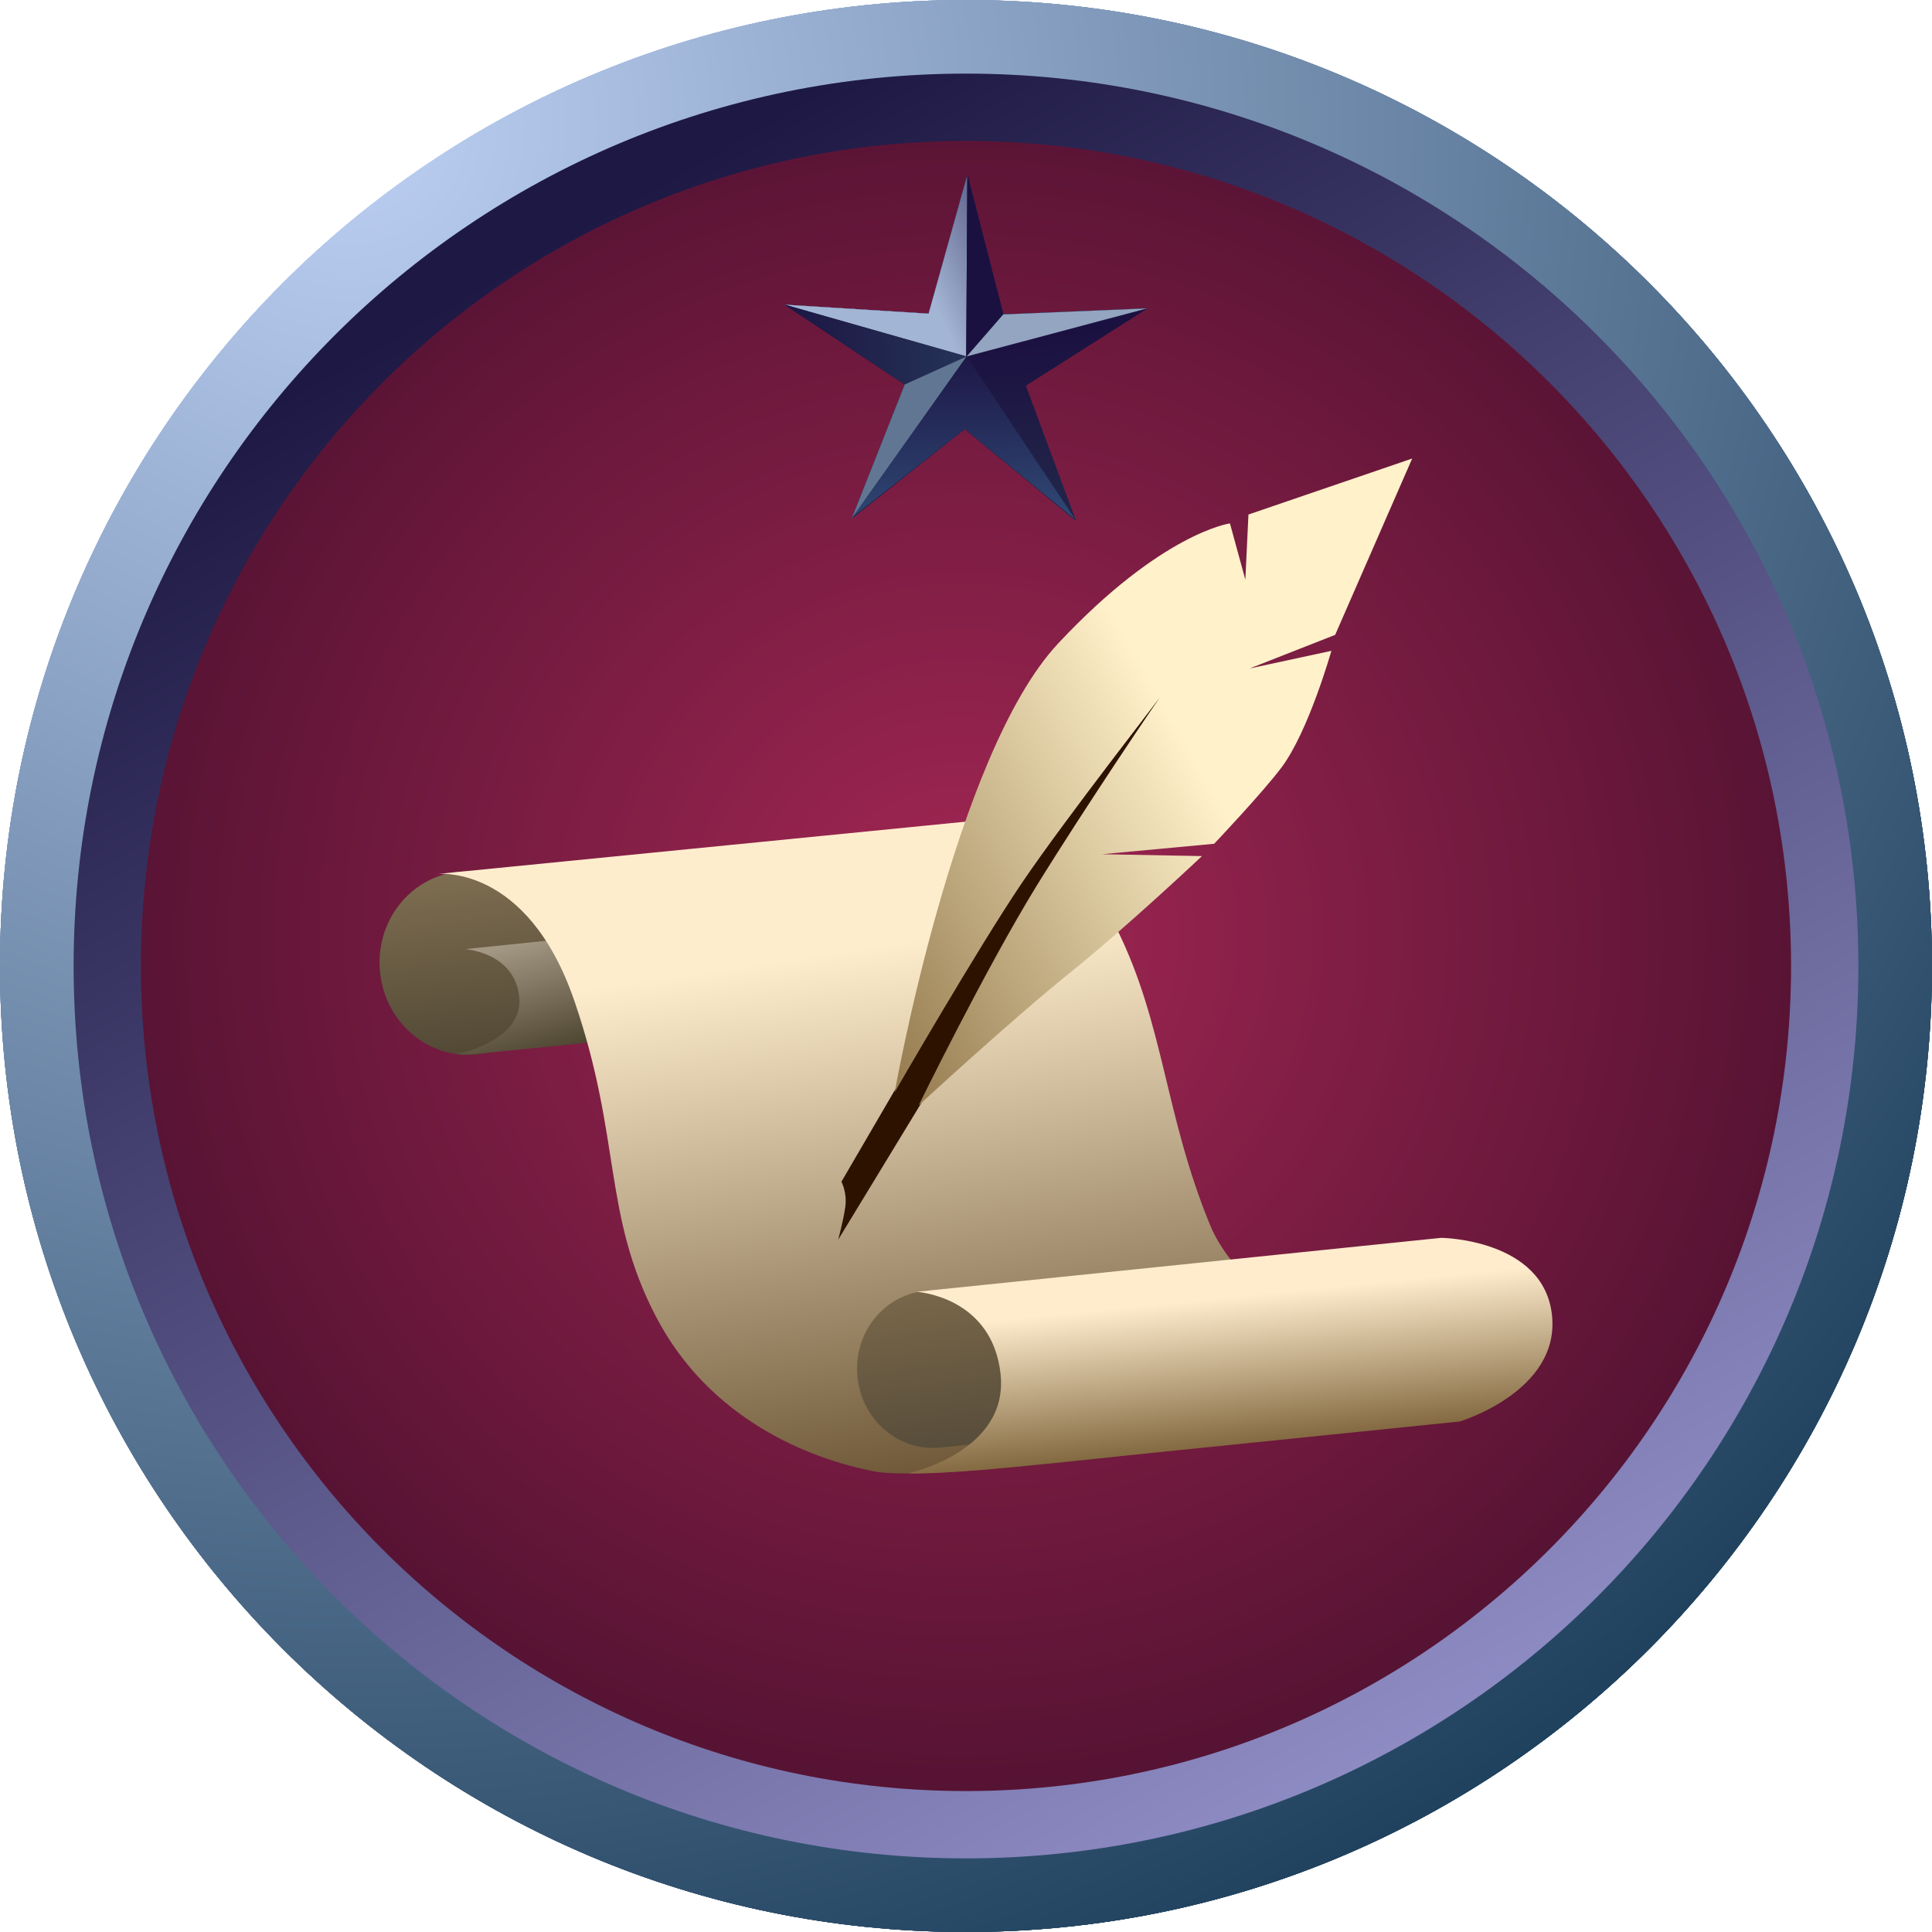 <svg xmlns="http://www.w3.org/2000/svg" xmlns:xlink="http://www.w3.org/1999/xlink" version="1.1" width="266.707" height="266.707" viewBox="1201.338,523.394,266.707,266.707"><defs id="element-196"><clipPath id="clip-1"><path d="M1201.338,790.101v-266.707h266.707v266.707z" id="element-197" fill="none" stroke="none" stroke-width="1" stroke-linecap="butt" stroke-linejoin="miter"/></clipPath><radialGradient cx="1249.443" cy="540.618" r="291.67" gradientUnits="userSpaceOnUse" id="color-1"><stop offset="0" stop-color="#bdd0f4" id="element-198"/><stop offset="1" stop-color="#173a56" id="element-199"/></radialGradient><linearGradient x1="1281.321" y1="554.558" x2="1403.18" y2="766.67" gradientUnits="userSpaceOnUse" id="color-2"><stop offset="0" stop-color="#1e1944" id="element-200"/><stop offset="1" stop-color="#908ec6" id="element-201"/></linearGradient><radialGradient cx="1334.017" cy="652.452" r="123.31" gradientUnits="userSpaceOnUse" id="color-3"><stop offset="0" stop-color="#a32753" id="element-202"/><stop offset="1" stop-color="#531232" id="element-203"/></radialGradient><linearGradient x1="1341.934" y1="590.688" x2="1339.789" y2="570.092" gradientUnits="userSpaceOnUse" id="color-4"><stop offset="0" stop-color="#212349" id="element-204"/><stop offset="1" stop-color="#1b1141" id="element-205"/></linearGradient><linearGradient x1="1324.668" y1="552.893" x2="1346.645" y2="542.873" gradientUnits="userSpaceOnUse" id="color-5"><stop offset="0" stop-color="#a3b5d4" id="element-206"/><stop offset="1" stop-color="#1b1141" id="element-207"/></linearGradient><linearGradient x1="1351.835" y1="568.619" x2="1335.952" y2="557.32" gradientUnits="userSpaceOnUse" id="color-6"><stop offset="0" stop-color="#1b1141" id="element-208"/><stop offset="1" stop-color="#1b1141" id="element-209"/></linearGradient><linearGradient x1="1354.121" y1="567.973" x2="1305.635" y2="569.004" gradientUnits="userSpaceOnUse" id="color-7"><stop offset="0" stop-color="#2c4a66" id="element-210"/><stop offset="1" stop-color="#1b1141" id="element-211"/></linearGradient><linearGradient x1="1335.76" y1="611.234" x2="1334.402" y2="569.392" gradientUnits="userSpaceOnUse" id="color-8"><stop offset="0" stop-color="#3c6a93" id="element-212"/><stop offset="1" stop-color="#1b1141" id="element-213"/></linearGradient><linearGradient x1="1341.934" y1="590.688" x2="1339.789" y2="570.092" gradientUnits="userSpaceOnUse" id="color-9"><stop offset="0" stop-color="#212349" id="element-214"/><stop offset="1" stop-color="#1b1141" id="element-215"/></linearGradient><linearGradient x1="1324.668" y1="552.893" x2="1346.645" y2="542.873" gradientUnits="userSpaceOnUse" id="color-10"><stop offset="0" stop-color="#a3b5d4" id="element-216"/><stop offset="1" stop-color="#1b1141" id="element-217"/></linearGradient><linearGradient x1="1351.835" y1="568.619" x2="1335.952" y2="557.32" gradientUnits="userSpaceOnUse" id="color-11"><stop offset="0" stop-color="#1b1141" id="element-218"/><stop offset="1" stop-color="#1b1141" id="element-219"/></linearGradient><linearGradient x1="1354.121" y1="567.973" x2="1305.635" y2="569.004" gradientUnits="userSpaceOnUse" id="color-12"><stop offset="0" stop-color="#2c4a66" id="element-220"/><stop offset="1" stop-color="#1b1141" id="element-221"/></linearGradient><linearGradient x1="1335.76" y1="611.234" x2="1334.402" y2="569.392" gradientUnits="userSpaceOnUse" id="color-13"><stop offset="0" stop-color="#3c6a93" id="element-222"/><stop offset="1" stop-color="#1b1141" id="element-223"/></linearGradient><radialGradient cx="1249.443" cy="540.618" r="291.67" gradientUnits="userSpaceOnUse" id="color-14"><stop offset="0" stop-color="#bdd0f4" id="element-224"/><stop offset="1" stop-color="#173a56" id="element-225"/></radialGradient><linearGradient x1="1281.321" y1="554.558" x2="1403.18" y2="766.67" gradientUnits="userSpaceOnUse" id="color-15"><stop offset="0" stop-color="#1e1944" id="element-226"/><stop offset="1" stop-color="#908ec6" id="element-227"/></linearGradient><radialGradient cx="1334.017" cy="652.452" r="123.31" gradientUnits="userSpaceOnUse" id="color-16"><stop offset="0" stop-color="#a32753" id="element-228"/><stop offset="1" stop-color="#531232" id="element-229"/></radialGradient><linearGradient x1="1341.934" y1="590.688" x2="1339.789" y2="570.092" gradientUnits="userSpaceOnUse" id="color-17"><stop offset="0" stop-color="#212349" id="element-230"/><stop offset="1" stop-color="#1b1141" id="element-231"/></linearGradient><linearGradient x1="1324.668" y1="552.893" x2="1346.645" y2="542.873" gradientUnits="userSpaceOnUse" id="color-18"><stop offset="0" stop-color="#a3b5d4" id="element-232"/><stop offset="1" stop-color="#1b1141" id="element-233"/></linearGradient><linearGradient x1="1351.835" y1="568.619" x2="1335.952" y2="557.32" gradientUnits="userSpaceOnUse" id="color-19"><stop offset="0" stop-color="#1b1141" id="element-234"/><stop offset="1" stop-color="#1b1141" id="element-235"/></linearGradient><linearGradient x1="1354.121" y1="567.973" x2="1305.635" y2="569.004" gradientUnits="userSpaceOnUse" id="color-20"><stop offset="0" stop-color="#2c4a66" id="element-236"/><stop offset="1" stop-color="#1b1141" id="element-237"/></linearGradient><linearGradient x1="1335.76" y1="611.234" x2="1334.402" y2="569.392" gradientUnits="userSpaceOnUse" id="color-21"><stop offset="0" stop-color="#3c6a93" id="element-238"/><stop offset="1" stop-color="#1b1141" id="element-239"/></linearGradient><linearGradient x1="1341.934" y1="590.688" x2="1339.789" y2="570.092" gradientUnits="userSpaceOnUse" id="color-22"><stop offset="0" stop-color="#212349" id="element-240"/><stop offset="1" stop-color="#1b1141" id="element-241"/></linearGradient><linearGradient x1="1324.668" y1="552.893" x2="1346.645" y2="542.873" gradientUnits="userSpaceOnUse" id="color-23"><stop offset="0" stop-color="#a3b5d4" id="element-242"/><stop offset="1" stop-color="#1b1141" id="element-243"/></linearGradient><linearGradient x1="1351.835" y1="568.619" x2="1335.952" y2="557.32" gradientUnits="userSpaceOnUse" id="color-24"><stop offset="0" stop-color="#1b1141" id="element-244"/><stop offset="1" stop-color="#1b1141" id="element-245"/></linearGradient><linearGradient x1="1354.121" y1="567.973" x2="1305.635" y2="569.004" gradientUnits="userSpaceOnUse" id="color-25"><stop offset="0" stop-color="#2c4a66" id="element-246"/><stop offset="1" stop-color="#1b1141" id="element-247"/></linearGradient><linearGradient x1="1335.76" y1="611.234" x2="1334.402" y2="569.392" gradientUnits="userSpaceOnUse" id="color-26"><stop offset="0" stop-color="#3c6a93" id="element-248"/><stop offset="1" stop-color="#1b1141" id="element-249"/></linearGradient><radialGradient cx="1249.443" cy="540.618" r="291.67" gradientUnits="userSpaceOnUse" id="color-27"><stop offset="0" stop-color="#bdd0f4" id="element-250"/><stop offset="1" stop-color="#173a56" id="element-251"/></radialGradient><linearGradient x1="1281.321" y1="554.558" x2="1403.18" y2="766.67" gradientUnits="userSpaceOnUse" id="color-28"><stop offset="0" stop-color="#1e1944" id="element-252"/><stop offset="1" stop-color="#908ec6" id="element-253"/></linearGradient><radialGradient cx="1334.017" cy="652.452" r="123.31" gradientUnits="userSpaceOnUse" id="color-29"><stop offset="0" stop-color="#a32753" id="element-254"/><stop offset="1" stop-color="#531232" id="element-255"/></radialGradient><linearGradient x1="1341.934" y1="590.688" x2="1339.789" y2="570.092" gradientUnits="userSpaceOnUse" id="color-30"><stop offset="0" stop-color="#212349" id="element-256"/><stop offset="1" stop-color="#1b1141" id="element-257"/></linearGradient><linearGradient x1="1324.668" y1="552.893" x2="1346.645" y2="542.873" gradientUnits="userSpaceOnUse" id="color-31"><stop offset="0" stop-color="#a3b5d4" id="element-258"/><stop offset="1" stop-color="#1b1141" id="element-259"/></linearGradient><linearGradient x1="1351.835" y1="568.619" x2="1335.952" y2="557.32" gradientUnits="userSpaceOnUse" id="color-32"><stop offset="0" stop-color="#1b1141" id="element-260"/><stop offset="1" stop-color="#1b1141" id="element-261"/></linearGradient><linearGradient x1="1354.121" y1="567.973" x2="1305.635" y2="569.004" gradientUnits="userSpaceOnUse" id="color-33"><stop offset="0" stop-color="#2c4a66" id="element-262"/><stop offset="1" stop-color="#1b1141" id="element-263"/></linearGradient><linearGradient x1="1335.76" y1="611.234" x2="1334.402" y2="569.392" gradientUnits="userSpaceOnUse" id="color-34"><stop offset="0" stop-color="#3c6a93" id="element-264"/><stop offset="1" stop-color="#1b1141" id="element-265"/></linearGradient><linearGradient x1="1341.934" y1="590.688" x2="1339.789" y2="570.092" gradientUnits="userSpaceOnUse" id="color-35"><stop offset="0" stop-color="#212349" id="element-266"/><stop offset="1" stop-color="#1b1141" id="element-267"/></linearGradient><linearGradient x1="1324.668" y1="552.893" x2="1346.645" y2="542.873" gradientUnits="userSpaceOnUse" id="color-36"><stop offset="0" stop-color="#a3b5d4" id="element-268"/><stop offset="1" stop-color="#1b1141" id="element-269"/></linearGradient><linearGradient x1="1351.835" y1="568.619" x2="1335.952" y2="557.32" gradientUnits="userSpaceOnUse" id="color-37"><stop offset="0" stop-color="#1b1141" id="element-270"/><stop offset="1" stop-color="#1b1141" id="element-271"/></linearGradient><linearGradient x1="1354.121" y1="567.973" x2="1305.635" y2="569.004" gradientUnits="userSpaceOnUse" id="color-38"><stop offset="0" stop-color="#2c4a66" id="element-272"/><stop offset="1" stop-color="#1b1141" id="element-273"/></linearGradient><linearGradient x1="1335.76" y1="611.234" x2="1334.402" y2="569.392" gradientUnits="userSpaceOnUse" id="color-39"><stop offset="0" stop-color="#3c6a93" id="element-274"/><stop offset="1" stop-color="#1b1141" id="element-275"/></linearGradient><radialGradient cx="1249.443" cy="540.618" r="291.67" gradientUnits="userSpaceOnUse" id="color-40"><stop offset="0" stop-color="#bdd0f4" id="element-276"/><stop offset="1" stop-color="#173a56" id="element-277"/></radialGradient><linearGradient x1="1281.321" y1="554.558" x2="1403.18" y2="766.67" gradientUnits="userSpaceOnUse" id="color-41"><stop offset="0" stop-color="#1e1944" id="element-278"/><stop offset="1" stop-color="#908ec6" id="element-279"/></linearGradient><radialGradient cx="1334.017" cy="652.452" r="123.31" gradientUnits="userSpaceOnUse" id="color-42"><stop offset="0" stop-color="#a32753" id="element-280"/><stop offset="1" stop-color="#531232" id="element-281"/></radialGradient><linearGradient x1="1341.934" y1="590.688" x2="1339.789" y2="570.092" gradientUnits="userSpaceOnUse" id="color-43"><stop offset="0" stop-color="#212349" id="element-282"/><stop offset="1" stop-color="#1b1141" id="element-283"/></linearGradient><linearGradient x1="1324.668" y1="552.893" x2="1346.645" y2="542.873" gradientUnits="userSpaceOnUse" id="color-44"><stop offset="0" stop-color="#a3b5d4" id="element-284"/><stop offset="1" stop-color="#1b1141" id="element-285"/></linearGradient><linearGradient x1="1351.835" y1="568.619" x2="1335.952" y2="557.32" gradientUnits="userSpaceOnUse" id="color-45"><stop offset="0" stop-color="#1b1141" id="element-286"/><stop offset="1" stop-color="#1b1141" id="element-287"/></linearGradient><linearGradient x1="1354.121" y1="567.973" x2="1305.635" y2="569.004" gradientUnits="userSpaceOnUse" id="color-46"><stop offset="0" stop-color="#2c4a66" id="element-288"/><stop offset="1" stop-color="#1b1141" id="element-289"/></linearGradient><linearGradient x1="1335.76" y1="611.234" x2="1334.402" y2="569.392" gradientUnits="userSpaceOnUse" id="color-47"><stop offset="0" stop-color="#3c6a93" id="element-290"/><stop offset="1" stop-color="#1b1141" id="element-291"/></linearGradient><linearGradient x1="1341.934" y1="590.688" x2="1339.789" y2="570.092" gradientUnits="userSpaceOnUse" id="color-48"><stop offset="0" stop-color="#212349" id="element-292"/><stop offset="1" stop-color="#1b1141" id="element-293"/></linearGradient><linearGradient x1="1324.668" y1="552.893" x2="1346.645" y2="542.873" gradientUnits="userSpaceOnUse" id="color-49"><stop offset="0" stop-color="#a3b5d4" id="element-294"/><stop offset="1" stop-color="#1b1141" id="element-295"/></linearGradient><linearGradient x1="1351.835" y1="568.619" x2="1335.952" y2="557.32" gradientUnits="userSpaceOnUse" id="color-50"><stop offset="0" stop-color="#1b1141" id="element-296"/><stop offset="1" stop-color="#1b1141" id="element-297"/></linearGradient><linearGradient x1="1354.121" y1="567.973" x2="1305.635" y2="569.004" gradientUnits="userSpaceOnUse" id="color-51"><stop offset="0" stop-color="#2c4a66" id="element-298"/><stop offset="1" stop-color="#1b1141" id="element-299"/></linearGradient><linearGradient x1="1335.76" y1="611.234" x2="1334.402" y2="569.392" gradientUnits="userSpaceOnUse" id="color-52"><stop offset="0" stop-color="#3c6a93" id="element-300"/><stop offset="1" stop-color="#1b1141" id="element-301"/></linearGradient><radialGradient cx="1249.443" cy="540.618" r="291.67" gradientUnits="userSpaceOnUse" id="color-53"><stop offset="0" stop-color="#bdd0f4" id="element-302"/><stop offset="1" stop-color="#173a56" id="element-303"/></radialGradient><linearGradient x1="1281.321" y1="554.558" x2="1403.18" y2="766.67" gradientUnits="userSpaceOnUse" id="color-54"><stop offset="0" stop-color="#1e1944" id="element-304"/><stop offset="1" stop-color="#908ec6" id="element-305"/></linearGradient><radialGradient cx="1334.017" cy="652.452" r="123.31" gradientUnits="userSpaceOnUse" id="color-55"><stop offset="0" stop-color="#a32753" id="element-306"/><stop offset="1" stop-color="#531232" id="element-307"/></radialGradient><linearGradient x1="1341.934" y1="590.688" x2="1339.789" y2="570.092" gradientUnits="userSpaceOnUse" id="color-56"><stop offset="0" stop-color="#212349" id="element-308"/><stop offset="1" stop-color="#1b1141" id="element-309"/></linearGradient><linearGradient x1="1324.668" y1="552.893" x2="1346.645" y2="542.873" gradientUnits="userSpaceOnUse" id="color-57"><stop offset="0" stop-color="#a3b5d4" id="element-310"/><stop offset="1" stop-color="#1b1141" id="element-311"/></linearGradient><linearGradient x1="1351.835" y1="568.619" x2="1335.952" y2="557.32" gradientUnits="userSpaceOnUse" id="color-58"><stop offset="0" stop-color="#1b1141" id="element-312"/><stop offset="1" stop-color="#1b1141" id="element-313"/></linearGradient><linearGradient x1="1354.121" y1="567.973" x2="1305.635" y2="569.004" gradientUnits="userSpaceOnUse" id="color-59"><stop offset="0" stop-color="#2c4a66" id="element-314"/><stop offset="1" stop-color="#1b1141" id="element-315"/></linearGradient><linearGradient x1="1335.76" y1="611.234" x2="1334.402" y2="569.392" gradientUnits="userSpaceOnUse" id="color-60"><stop offset="0" stop-color="#3c6a93" id="element-316"/><stop offset="1" stop-color="#1b1141" id="element-317"/></linearGradient><linearGradient x1="1341.934" y1="590.688" x2="1339.789" y2="570.092" gradientUnits="userSpaceOnUse" id="color-61"><stop offset="0" stop-color="#212349" id="element-318"/><stop offset="1" stop-color="#1b1141" id="element-319"/></linearGradient><linearGradient x1="1324.668" y1="552.893" x2="1346.645" y2="542.873" gradientUnits="userSpaceOnUse" id="color-62"><stop offset="0" stop-color="#a3b5d4" id="element-320"/><stop offset="1" stop-color="#1b1141" id="element-321"/></linearGradient><linearGradient x1="1351.835" y1="568.619" x2="1335.952" y2="557.32" gradientUnits="userSpaceOnUse" id="color-63"><stop offset="0" stop-color="#1b1141" id="element-322"/><stop offset="1" stop-color="#1b1141" id="element-323"/></linearGradient><linearGradient x1="1354.121" y1="567.973" x2="1305.635" y2="569.004" gradientUnits="userSpaceOnUse" id="color-64"><stop offset="0" stop-color="#2c4a66" id="element-324"/><stop offset="1" stop-color="#1b1141" id="element-325"/></linearGradient><linearGradient x1="1335.76" y1="611.234" x2="1334.402" y2="569.392" gradientUnits="userSpaceOnUse" id="color-65"><stop offset="0" stop-color="#3c6a93" id="element-326"/><stop offset="1" stop-color="#1b1141" id="element-327"/></linearGradient><linearGradient x1="1341.934" y1="590.688" x2="1339.789" y2="570.092" gradientUnits="userSpaceOnUse" id="color-66"><stop offset="0" stop-color="#212349" id="element-328"/><stop offset="1" stop-color="#1b1141" id="element-329"/></linearGradient><linearGradient x1="1324.668" y1="552.893" x2="1346.645" y2="542.873" gradientUnits="userSpaceOnUse" id="color-67"><stop offset="0" stop-color="#a3b5d4" id="element-330"/><stop offset="1" stop-color="#1b1141" id="element-331"/></linearGradient><linearGradient x1="1351.835" y1="568.619" x2="1335.952" y2="557.32" gradientUnits="userSpaceOnUse" id="color-68"><stop offset="0" stop-color="#1b1141" id="element-332"/><stop offset="1" stop-color="#1b1141" id="element-333"/></linearGradient><linearGradient x1="1354.121" y1="567.973" x2="1305.635" y2="569.004" gradientUnits="userSpaceOnUse" id="color-69"><stop offset="0" stop-color="#2c4a66" id="element-334"/><stop offset="1" stop-color="#1b1141" id="element-335"/></linearGradient><linearGradient x1="1335.76" y1="611.234" x2="1334.402" y2="569.392" gradientUnits="userSpaceOnUse" id="color-70"><stop offset="0" stop-color="#3c6a93" id="element-336"/><stop offset="1" stop-color="#1b1141" id="element-337"/></linearGradient><linearGradient x1="1341.934" y1="590.688" x2="1339.789" y2="570.092" gradientUnits="userSpaceOnUse" id="color-71"><stop offset="0" stop-color="#212349" id="element-338"/><stop offset="1" stop-color="#1b1141" id="element-339"/></linearGradient><linearGradient x1="1324.668" y1="552.893" x2="1346.645" y2="542.873" gradientUnits="userSpaceOnUse" id="color-72"><stop offset="0" stop-color="#a3b5d4" id="element-340"/><stop offset="1" stop-color="#1b1141" id="element-341"/></linearGradient><linearGradient x1="1351.835" y1="568.619" x2="1335.952" y2="557.32" gradientUnits="userSpaceOnUse" id="color-73"><stop offset="0" stop-color="#1b1141" id="element-342"/><stop offset="1" stop-color="#1b1141" id="element-343"/></linearGradient><linearGradient x1="1354.121" y1="567.973" x2="1305.635" y2="569.004" gradientUnits="userSpaceOnUse" id="color-74"><stop offset="0" stop-color="#2c4a66" id="element-344"/><stop offset="1" stop-color="#1b1141" id="element-345"/></linearGradient><linearGradient x1="1335.76" y1="611.234" x2="1334.402" y2="569.392" gradientUnits="userSpaceOnUse" id="color-75"><stop offset="0" stop-color="#3c6a93" id="element-346"/><stop offset="1" stop-color="#1b1141" id="element-347"/></linearGradient><linearGradient x1="1261.222" y1="631.596" x2="1266.132" y2="676.992" gradientUnits="userSpaceOnUse" id="color-76"><stop offset="0" stop-color="#94805f" id="element-348"/><stop offset="1" stop-color="#443d2c" id="element-349"/></linearGradient><linearGradient x1="1271.825" y1="653.663" x2="1276.702" y2="671.098" gradientUnits="userSpaceOnUse" id="color-77"><stop offset="0" stop-color="#a39884" id="element-350"/><stop offset="1" stop-color="#443b26" id="element-351"/></linearGradient><linearGradient x1="1321.574" y1="654.076" x2="1334.14" y2="738.779" gradientUnits="userSpaceOnUse" id="color-78"><stop offset="0" stop-color="#feedcd" id="element-352"/><stop offset="1" stop-color="#563f1f" id="element-353"/></linearGradient><linearGradient x1="1327.444" y1="681.148" x2="1334.729" y2="731.464" gradientUnits="userSpaceOnUse" id="color-79"><stop offset="0" stop-color="#977f57" id="element-354"/><stop offset="1" stop-color="#4b4335" id="element-355"/></linearGradient><linearGradient x1="1366.031" y1="702.965" x2="1368.819" y2="730.672" gradientUnits="userSpaceOnUse" id="color-80"><stop offset="0" stop-color="#feeccd" id="element-356"/><stop offset="1" stop-color="#56390d" id="element-357"/></linearGradient><linearGradient x1="1358.647" y1="614.47" x2="1301.883" y2="646.593" gradientUnits="userSpaceOnUse" id="color-81"><stop offset="0" stop-color="#fff1ca" id="element-358"/><stop offset="1" stop-color="#896d40" id="element-359"/></linearGradient></defs><g fill="none" fill-rule="nonzero" stroke="none" stroke-width="none" stroke-linecap="none" stroke-linejoin="none" stroke-miterlimit="10" stroke-dasharray="" stroke-dashoffset="0" font-family="none" font-weight="none" font-size="none" text-anchor="none" id="element-360"><g id="element-361"><g clip-path="url(#clip-1)" id="Group 1"><g id="element-362" stroke-width="0" stroke-linecap="round" stroke-linejoin="round"><g id="element-363"><g id="element-364"><path d="M1201.338,656.747c0,-73.649 59.704,-133.353 133.353,-133.353c73.649,0 133.353,59.704 133.353,133.353c0,73.649 -59.704,133.353 -133.353,133.353c-73.649,0 -133.353,-59.704 -133.353,-133.353z" id="Path 1" fill="url(#color-1)" stroke="#000000"/><path d="M1211.5,656.747c0,-68.036 55.154,-123.191 123.191,-123.191c68.036,0 123.191,55.154 123.191,123.191c0,68.036 -55.154,123.191 -123.191,123.191c-68.036,0 -123.191,-55.154 -123.191,-123.191z" id="element-365" fill="url(#color-2)" stroke="#000000"/><path d="M1220.794,656.747c0,-62.904 50.994,-113.897 113.897,-113.897c62.904,0 113.897,50.994 113.897,113.897c0,62.904 -50.994,113.897 -113.897,113.897c-62.904,0 -113.897,-50.994 -113.897,-113.897z" id="element-366" fill="url(#color-3)" stroke="#000000"/><g id="element-367" stroke="#ff2020"><path d="M1339.832,566.799l19.863,-0.832l-16.779,10.662l6.929,18.634l-15.325,-12.663l-15.58,12.348l7.308,-18.488l-16.558,-11.002l19.842,1.237l5.347,-19.148z" id="element-368" fill="url(#color-4)"/><path d="M1334.721,572.612l-25.032,-7.154l19.842,1.237l5.347,-19.148z" id="element-369" fill="url(#color-5)"/><path d="M1339.832,566.799l19.863,-0.832l-24.974,6.645l0.156,-25.065z" id="element-370" fill="url(#color-6)"/><path d="M1326.247,576.46l-16.558,-11.002l25.104,7.135z" id="element-371" fill="url(#color-7)"/><path d="M1334.792,572.593l-15.853,22.355l7.308,-18.488z" id="element-372" fill="#617693"/><path d="M1334.519,582.6l-15.406,12.102l15.679,-22.109l15.003,22.536z" id="element-373" fill="url(#color-8)"/><path d="M1339.832,566.799l19.863,-0.832l-24.903,6.626z" id="element-374" fill="#93a5c0"/><path d="M1339.832,566.799l19.863,-0.832l-16.779,10.662l6.929,18.634l-15.325,-12.663l-15.58,12.348l7.308,-18.488l-16.558,-11.002l19.842,1.237l5.347,-19.148z" id="element-375" fill="url(#color-9)"/><path d="M1334.721,572.612l-25.032,-7.154l19.842,1.237l5.347,-19.148z" id="element-376" fill="url(#color-10)"/><path d="M1339.832,566.799l19.863,-0.832l-24.974,6.645l0.156,-25.065z" id="element-377" fill="url(#color-11)"/><path d="M1326.247,576.46l-16.558,-11.002l25.104,7.135z" id="element-378" fill="url(#color-12)"/><path d="M1334.792,572.593l-15.853,22.355l7.308,-18.488z" id="element-379" fill="#617693"/><path d="M1334.519,582.6l-15.406,12.102l15.679,-22.109l15.003,22.536z" id="element-380" fill="url(#color-13)"/><path d="M1339.832,566.799l19.863,-0.832l-24.903,6.626z" id="element-381" fill="#93a5c0"/></g></g></g></g></g></g><path d="M1201.338,790.101v-266.707h266.707v266.707z" id="Shape 1" fill="none" stroke="none" stroke-width="1" stroke-linecap="butt" stroke-linejoin="miter"/><g stroke-width="0" stroke-linecap="round" stroke-linejoin="round" id="element-382"><g id="element-383"><g id="element-384"><g id="element-385"><path d="M1201.338,656.747c0,-73.649 59.704,-133.353 133.353,-133.353c73.649,0 133.353,59.704 133.353,133.353c0,73.649 -59.704,133.353 -133.353,133.353c-73.649,0 -133.353,-59.704 -133.353,-133.353z" id="element-386" fill="url(#color-14)" stroke="#000000"/><path d="M1211.5,656.747c0,-68.036 55.154,-123.191 123.191,-123.191c68.036,0 123.191,55.154 123.191,123.191c0,68.036 -55.154,123.191 -123.191,123.191c-68.036,0 -123.191,-55.154 -123.191,-123.191z" id="element-387" fill="url(#color-15)" stroke="#000000"/><path d="M1220.794,656.747c0,-62.904 50.994,-113.897 113.897,-113.897c62.904,0 113.897,50.994 113.897,113.897c0,62.904 -50.994,113.897 -113.897,113.897c-62.904,0 -113.897,-50.994 -113.897,-113.897z" id="element-388" fill="url(#color-16)" stroke="#000000"/><g id="element-389" stroke="#ff2020"><path d="M1339.832,566.799l19.863,-0.832l-16.779,10.662l6.929,18.634l-15.325,-12.663l-15.58,12.348l7.308,-18.488l-16.558,-11.002l19.842,1.237l5.347,-19.148z" id="element-390" fill="url(#color-17)"/><path d="M1334.721,572.612l-25.032,-7.154l19.842,1.237l5.347,-19.148z" id="element-391" fill="url(#color-18)"/><path d="M1339.832,566.799l19.863,-0.832l-24.974,6.645l0.156,-25.065z" id="element-392" fill="url(#color-19)"/><path d="M1326.247,576.46l-16.558,-11.002l25.104,7.135z" id="element-393" fill="url(#color-20)"/><path d="M1334.792,572.593l-15.853,22.355l7.308,-18.488z" id="element-394" fill="#617693"/><path d="M1334.519,582.6l-15.406,12.102l15.679,-22.109l15.003,22.536z" id="element-395" fill="url(#color-21)"/><path d="M1339.832,566.799l19.863,-0.832l-24.903,6.626z" id="element-396" fill="#93a5c0"/><path d="M1339.832,566.799l19.863,-0.832l-16.779,10.662l6.929,18.634l-15.325,-12.663l-15.58,12.348l7.308,-18.488l-16.558,-11.002l19.842,1.237l5.347,-19.148z" id="element-397" fill="url(#color-22)"/><path d="M1334.721,572.612l-25.032,-7.154l19.842,1.237l5.347,-19.148z" id="element-398" fill="url(#color-23)"/><path d="M1339.832,566.799l19.863,-0.832l-24.974,6.645l0.156,-25.065z" id="element-399" fill="url(#color-24)"/><path d="M1326.247,576.46l-16.558,-11.002l25.104,7.135z" id="element-400" fill="url(#color-25)"/><path d="M1334.792,572.593l-15.853,22.355l7.308,-18.488z" id="element-401" fill="#617693"/><path d="M1334.519,582.6l-15.406,12.102l15.679,-22.109l15.003,22.536z" id="element-402" fill="url(#color-26)"/><path d="M1339.832,566.799l19.863,-0.832l-24.903,6.626z" id="element-403" fill="#93a5c0"/></g></g></g></g></g><g stroke-width="0" stroke-linecap="round" stroke-linejoin="round" id="element-404"><g id="element-405"><g id="element-406"><path d="M1201.338,656.747c0,-73.649 59.704,-133.353 133.353,-133.353c73.649,0 133.353,59.704 133.353,133.353c0,73.649 -59.704,133.353 -133.353,133.353c-73.649,0 -133.353,-59.704 -133.353,-133.353z" id="element-407" fill="url(#color-27)" stroke="#000000"/><path d="M1211.5,656.747c0,-68.036 55.154,-123.191 123.191,-123.191c68.036,0 123.191,55.154 123.191,123.191c0,68.036 -55.154,123.191 -123.191,123.191c-68.036,0 -123.191,-55.154 -123.191,-123.191z" id="element-408" fill="url(#color-28)" stroke="#000000"/><path d="M1220.794,656.747c0,-62.904 50.994,-113.897 113.897,-113.897c62.904,0 113.897,50.994 113.897,113.897c0,62.904 -50.994,113.897 -113.897,113.897c-62.904,0 -113.897,-50.994 -113.897,-113.897z" id="element-409" fill="url(#color-29)" stroke="#000000"/><g id="element-410" stroke="#ff2020"><path d="M1339.832,566.799l19.863,-0.832l-16.779,10.662l6.929,18.634l-15.325,-12.663l-15.58,12.348l7.308,-18.488l-16.558,-11.002l19.842,1.237l5.347,-19.148z" id="element-411" fill="url(#color-30)"/><path d="M1334.721,572.612l-25.032,-7.154l19.842,1.237l5.347,-19.148z" id="element-412" fill="url(#color-31)"/><path d="M1339.832,566.799l19.863,-0.832l-24.974,6.645l0.156,-25.065z" id="element-413" fill="url(#color-32)"/><path d="M1326.247,576.46l-16.558,-11.002l25.104,7.135z" id="element-414" fill="url(#color-33)"/><path d="M1334.792,572.593l-15.853,22.355l7.308,-18.488z" id="element-415" fill="#617693"/><path d="M1334.519,582.6l-15.406,12.102l15.679,-22.109l15.003,22.536z" id="element-416" fill="url(#color-34)"/><path d="M1339.832,566.799l19.863,-0.832l-24.903,6.626z" id="element-417" fill="#93a5c0"/><path d="M1339.832,566.799l19.863,-0.832l-16.779,10.662l6.929,18.634l-15.325,-12.663l-15.58,12.348l7.308,-18.488l-16.558,-11.002l19.842,1.237l5.347,-19.148z" id="element-418" fill="url(#color-35)"/><path d="M1334.721,572.612l-25.032,-7.154l19.842,1.237l5.347,-19.148z" id="element-419" fill="url(#color-36)"/><path d="M1339.832,566.799l19.863,-0.832l-24.974,6.645l0.156,-25.065z" id="element-420" fill="url(#color-37)"/><path d="M1326.247,576.46l-16.558,-11.002l25.104,7.135z" id="element-421" fill="url(#color-38)"/><path d="M1334.792,572.593l-15.853,22.355l7.308,-18.488z" id="element-422" fill="#617693"/><path d="M1334.519,582.6l-15.406,12.102l15.679,-22.109l15.003,22.536z" id="element-423" fill="url(#color-39)"/><path d="M1339.832,566.799l19.863,-0.832l-24.903,6.626z" id="element-424" fill="#93a5c0"/></g></g></g></g><g stroke-width="0" stroke-linecap="round" stroke-linejoin="round" id="element-425"><g id="element-426"><path d="M1201.338,656.747c0,-73.649 59.704,-133.353 133.353,-133.353c73.649,0 133.353,59.704 133.353,133.353c0,73.649 -59.704,133.353 -133.353,133.353c-73.649,0 -133.353,-59.704 -133.353,-133.353z" id="element-427" fill="url(#color-40)" stroke="#000000"/><path d="M1211.5,656.747c0,-68.036 55.154,-123.191 123.191,-123.191c68.036,0 123.191,55.154 123.191,123.191c0,68.036 -55.154,123.191 -123.191,123.191c-68.036,0 -123.191,-55.154 -123.191,-123.191z" id="element-428" fill="url(#color-41)" stroke="#000000"/><path d="M1220.794,656.747c0,-62.904 50.994,-113.897 113.897,-113.897c62.904,0 113.897,50.994 113.897,113.897c0,62.904 -50.994,113.897 -113.897,113.897c-62.904,0 -113.897,-50.994 -113.897,-113.897z" id="element-429" fill="url(#color-42)" stroke="#000000"/><g id="element-430" stroke="#ff2020"><path d="M1339.832,566.799l19.863,-0.832l-16.779,10.662l6.929,18.634l-15.325,-12.663l-15.58,12.348l7.308,-18.488l-16.558,-11.002l19.842,1.237l5.347,-19.148z" id="element-431" fill="url(#color-43)"/><path d="M1334.721,572.612l-25.032,-7.154l19.842,1.237l5.347,-19.148z" id="element-432" fill="url(#color-44)"/><path d="M1339.832,566.799l19.863,-0.832l-24.974,6.645l0.156,-25.065z" id="element-433" fill="url(#color-45)"/><path d="M1326.247,576.46l-16.558,-11.002l25.104,7.135z" id="element-434" fill="url(#color-46)"/><path d="M1334.792,572.593l-15.853,22.355l7.308,-18.488z" id="element-435" fill="#617693"/><path d="M1334.519,582.6l-15.406,12.102l15.679,-22.109l15.003,22.536z" id="element-436" fill="url(#color-47)"/><path d="M1339.832,566.799l19.863,-0.832l-24.903,6.626z" id="element-437" fill="#93a5c0"/><path d="M1339.832,566.799l19.863,-0.832l-16.779,10.662l6.929,18.634l-15.325,-12.663l-15.58,12.348l7.308,-18.488l-16.558,-11.002l19.842,1.237l5.347,-19.148z" id="element-438" fill="url(#color-48)"/><path d="M1334.721,572.612l-25.032,-7.154l19.842,1.237l5.347,-19.148z" id="element-439" fill="url(#color-49)"/><path d="M1339.832,566.799l19.863,-0.832l-24.974,6.645l0.156,-25.065z" id="element-440" fill="url(#color-50)"/><path d="M1326.247,576.46l-16.558,-11.002l25.104,7.135z" id="element-441" fill="url(#color-51)"/><path d="M1334.792,572.593l-15.853,22.355l7.308,-18.488z" id="element-442" fill="#617693"/><path d="M1334.519,582.6l-15.406,12.102l15.679,-22.109l15.003,22.536z" id="element-443" fill="url(#color-52)"/><path d="M1339.832,566.799l19.863,-0.832l-24.903,6.626z" id="element-444" fill="#93a5c0"/></g></g></g><g fill="url(#color-53)" stroke="#000000" stroke-width="0" stroke-linecap="round" stroke-linejoin="round" id="element-445"><path d="M1201.338,656.747c0,-73.649 59.704,-133.353 133.353,-133.353c73.649,0 133.353,59.704 133.353,133.353c0,73.649 -59.704,133.353 -133.353,133.353c-73.649,0 -133.353,-59.704 -133.353,-133.353z" id="element-446"/></g><g fill="url(#color-54)" stroke="#000000" stroke-width="0" stroke-linecap="round" stroke-linejoin="round" id="element-447"><path d="M1211.5,656.747c0,-68.036 55.154,-123.191 123.191,-123.191c68.036,0 123.191,55.154 123.191,123.191c0,68.036 -55.154,123.191 -123.191,123.191c-68.036,0 -123.191,-55.154 -123.191,-123.191z" id="element-448"/></g><g fill="url(#color-55)" stroke="#000000" stroke-width="0" stroke-linecap="round" stroke-linejoin="round" id="element-449"><path d="M1220.794,656.747c0,-62.904 50.994,-113.897 113.897,-113.897c62.904,0 113.897,50.994 113.897,113.897c0,62.904 -50.994,113.897 -113.897,113.897c-62.904,0 -113.897,-50.994 -113.897,-113.897z" id="element-450"/></g><g stroke="#ff2020" stroke-width="0" stroke-linecap="round" stroke-linejoin="round" id="element-451"><g id="element-452"><path d="M1339.832,566.799l19.863,-0.832l-16.779,10.662l6.929,18.634l-15.325,-12.663l-15.58,12.348l7.308,-18.488l-16.558,-11.002l19.842,1.237l5.347,-19.148z" id="element-453" fill="url(#color-56)"/><path d="M1334.721,572.612l-25.032,-7.154l19.842,1.237l5.347,-19.148z" id="element-454" fill="url(#color-57)"/><path d="M1339.832,566.799l19.863,-0.832l-24.974,6.645l0.156,-25.065z" id="element-455" fill="url(#color-58)"/><path d="M1326.247,576.46l-16.558,-11.002l25.104,7.135z" id="element-456" fill="url(#color-59)"/><path d="M1334.792,572.593l-15.853,22.355l7.308,-18.488z" id="element-457" fill="#617693"/><path d="M1334.519,582.6l-15.406,12.102l15.679,-22.109l15.003,22.536z" id="element-458" fill="url(#color-60)"/><path d="M1339.832,566.799l19.863,-0.832l-24.903,6.626z" id="element-459" fill="#93a5c0"/><path d="M1339.832,566.799l19.863,-0.832l-16.779,10.662l6.929,18.634l-15.325,-12.663l-15.58,12.348l7.308,-18.488l-16.558,-11.002l19.842,1.237l5.347,-19.148z" id="element-460" fill="url(#color-61)"/><path d="M1334.721,572.612l-25.032,-7.154l19.842,1.237l5.347,-19.148z" id="element-461" fill="url(#color-62)"/><path d="M1339.832,566.799l19.863,-0.832l-24.974,6.645l0.156,-25.065z" id="element-462" fill="url(#color-63)"/><path d="M1326.247,576.46l-16.558,-11.002l25.104,7.135z" id="element-463" fill="url(#color-64)"/><path d="M1334.792,572.593l-15.853,22.355l7.308,-18.488z" id="element-464" fill="#617693"/><path d="M1334.519,582.6l-15.406,12.102l15.679,-22.109l15.003,22.536z" id="element-465" fill="url(#color-65)"/><path d="M1339.832,566.799l19.863,-0.832l-24.903,6.626z" id="element-466" fill="#93a5c0"/></g></g><g fill="url(#color-66)" stroke="#ff2020" stroke-width="0" stroke-linecap="round" stroke-linejoin="round" id="element-467"><path d="M1339.832,566.799l19.863,-0.832l-16.779,10.662l6.929,18.634l-15.325,-12.663l-15.58,12.348l7.308,-18.488l-16.558,-11.002l19.842,1.237l5.347,-19.148z" id="element-468"/></g><g fill="url(#color-67)" stroke="#ff2020" stroke-width="0" stroke-linecap="round" stroke-linejoin="round" id="element-469"><path d="M1334.721,572.612l-25.032,-7.154l19.842,1.237l5.347,-19.148z" id="element-470"/></g><g fill="url(#color-68)" stroke="#ff2020" stroke-width="0" stroke-linecap="round" stroke-linejoin="round" id="element-471"><path d="M1339.832,566.799l19.863,-0.832l-24.974,6.645l0.156,-25.065z" id="element-472"/></g><g fill="url(#color-69)" stroke="#ff2020" stroke-width="0" stroke-linecap="round" stroke-linejoin="round" id="element-473"><path d="M1326.247,576.46l-16.558,-11.002l25.104,7.135z" id="element-474"/></g><path d="M1334.792,572.593l-15.853,22.355l7.308,-18.488z" id="element-475" fill="#617693" stroke="#ff2020" stroke-width="0" stroke-linecap="round" stroke-linejoin="round"/><g fill="url(#color-70)" stroke="#ff2020" stroke-width="0" stroke-linecap="round" stroke-linejoin="round" id="element-476"><path d="M1334.519,582.6l-15.406,12.102l15.679,-22.109l15.003,22.536z" id="element-477"/></g><path d="M1339.832,566.799l19.863,-0.832l-24.903,6.626z" id="element-478" fill="#93a5c0" stroke="#ff2020" stroke-width="0" stroke-linecap="round" stroke-linejoin="round"/><g fill="url(#color-71)" stroke="#ff2020" stroke-width="0" stroke-linecap="round" stroke-linejoin="round" id="element-479"><path d="M1339.832,566.799l19.863,-0.832l-16.779,10.662l6.929,18.634l-15.325,-12.663l-15.58,12.348l7.308,-18.488l-16.558,-11.002l19.842,1.237l5.347,-19.148z" id="element-480"/></g><g fill="url(#color-72)" stroke="#ff2020" stroke-width="0" stroke-linecap="round" stroke-linejoin="round" id="element-481"><path d="M1334.721,572.612l-25.032,-7.154l19.842,1.237l5.347,-19.148z" id="element-482"/></g><g fill="url(#color-73)" stroke="#ff2020" stroke-width="0" stroke-linecap="round" stroke-linejoin="round" id="element-483"><path d="M1339.832,566.799l19.863,-0.832l-24.974,6.645l0.156,-25.065z" id="element-484"/></g><g fill="url(#color-74)" stroke="#ff2020" stroke-width="0" stroke-linecap="round" stroke-linejoin="round" id="element-485"><path d="M1326.247,576.46l-16.558,-11.002l25.104,7.135z" id="element-486"/></g><path d="M1334.792,572.593l-15.853,22.355l7.308,-18.488z" id="element-487" fill="#617693" stroke="#ff2020" stroke-width="0" stroke-linecap="round" stroke-linejoin="round"/><g fill="url(#color-75)" stroke="#ff2020" stroke-width="0" stroke-linecap="round" stroke-linejoin="round" id="element-488"><path d="M1334.519,582.6l-15.406,12.102l15.679,-22.109l15.003,22.536z" id="element-489"/></g><path d="M1339.832,566.799l19.863,-0.832l-24.903,6.626z" id="element-490" fill="#93a5c0" stroke="#ff2020" stroke-width="0" stroke-linecap="round" stroke-linejoin="round"/><g stroke="#000000" stroke-linecap="round" stroke-linejoin="round" id="element-491"><g id="element-492"><g id="Group 1 1" stroke-width="0"><path d="M1253.798,657.59c-0.7,-6.959 4.134,-13.156 10.797,-13.842c6.663,-0.685 12.632,4.4 13.332,11.36c0.7,6.959 -4.134,13.156 -10.797,13.842c-6.663,0.685 -12.632,-4.4 -13.332,-11.36z" id="Path 1 1" fill="url(#color-76)"/><path d="M1267.555,668.833c-2.475,0.216 -3.174,0.075 -3.174,0.075c0,0 9.3,-1.748 8.636,-7.917c-0.664,-6.169 -7.498,-6.571 -7.498,-6.571l41.544,-4.274c0,0 8.12,0.09 8.769,6.126c0.649,6.036 -7.306,8.418 -7.306,8.418c0,0 -38.496,3.926 -40.972,4.142z" id="element-493" fill="url(#color-77)"/><path d="M1322.175,726.538c-9.103,-1.717 -22.896,-7.207 -30.282,-21.388c-7.387,-14.181 -4.732,-24.541 -11.256,-43.564c-6.525,-19.024 -18.948,-17.539 -18.948,-17.539l75.507,-7.478c0,0 11.826,1.882 18.351,15.12c6.526,13.239 6.554,25.493 12.818,40.772c6.265,15.278 37.127,25.507 37.127,25.507c0,0 -72.604,10.592 -83.316,8.571z" id="element-494" fill="url(#color-78)"/><path d="M1319.708,713.483c-0.601,-5.969 3.545,-11.284 9.26,-11.872c5.715,-0.588 20.499,8.042 21.1,14.01c0.601,5.969 -13.21,7.017 -18.925,7.605c-5.715,0.588 -10.834,-3.774 -11.435,-9.743z" id="element-495" fill="url(#color-79)"/><path d="M1340.163,726.013c-9.332,0.931 -13.487,0.78 -13.487,0.78c0,0 13.947,-2.944 12.79,-13.698c-1.157,-10.754 -11.59,-11.372 -11.59,-11.372l72.423,-7.45c0,0 14.155,0.157 15.287,10.68c1.132,10.523 -12.736,14.675 -12.736,14.675c0,0 -53.354,5.455 -62.687,6.386z" id="element-496" fill="url(#color-80)"/></g><g id="element-497"><path d="M1366.384,659.114" id="element-498" fill="none" stroke-width="1"/><path d="M1352.013,665.226" id="element-499" fill="none" stroke-width="1"/><path d="M1317.495,686.524l38.83,-66.603l6.234,-0.206l-45.518,74.825c0,0 0.69,-2.492 0.981,-4.494c0.291,-2.002 -0.527,-3.523 -0.527,-3.523z" id="element-500" fill="#2e1200" stroke-width="0"/><path d="M1385.653,611.035l-11.801,4.638l11.279,-2.433c0,0 -3.133,11.096 -6.884,16.099c-2.589,3.453 -9.295,10.535 -9.295,10.535l-15.488,1.443l13.8,0.257c0,0 -10.509,9.921 -18.288,16.16c-7.78,6.239 -20.816,18.248 -20.816,18.248c0,0 9.114,-18.629 16.225,-30.216c6.582,-10.679 17.499,-26.866 17.633,-26.874c0.136,-0.008 -13.502,17.369 -19.577,26.342c-6.075,8.973 -17.583,28.92 -17.583,28.92c0,0 8.24,-46.641 22.56,-61.942c14.32,-15.3 23.711,-16.566 23.711,-16.566l2.126,7.769l0.429,-8.995l22.602,-7.729z" id="element-501" fill="url(#color-81)" stroke-width="0"/></g></g></g></g></svg>
